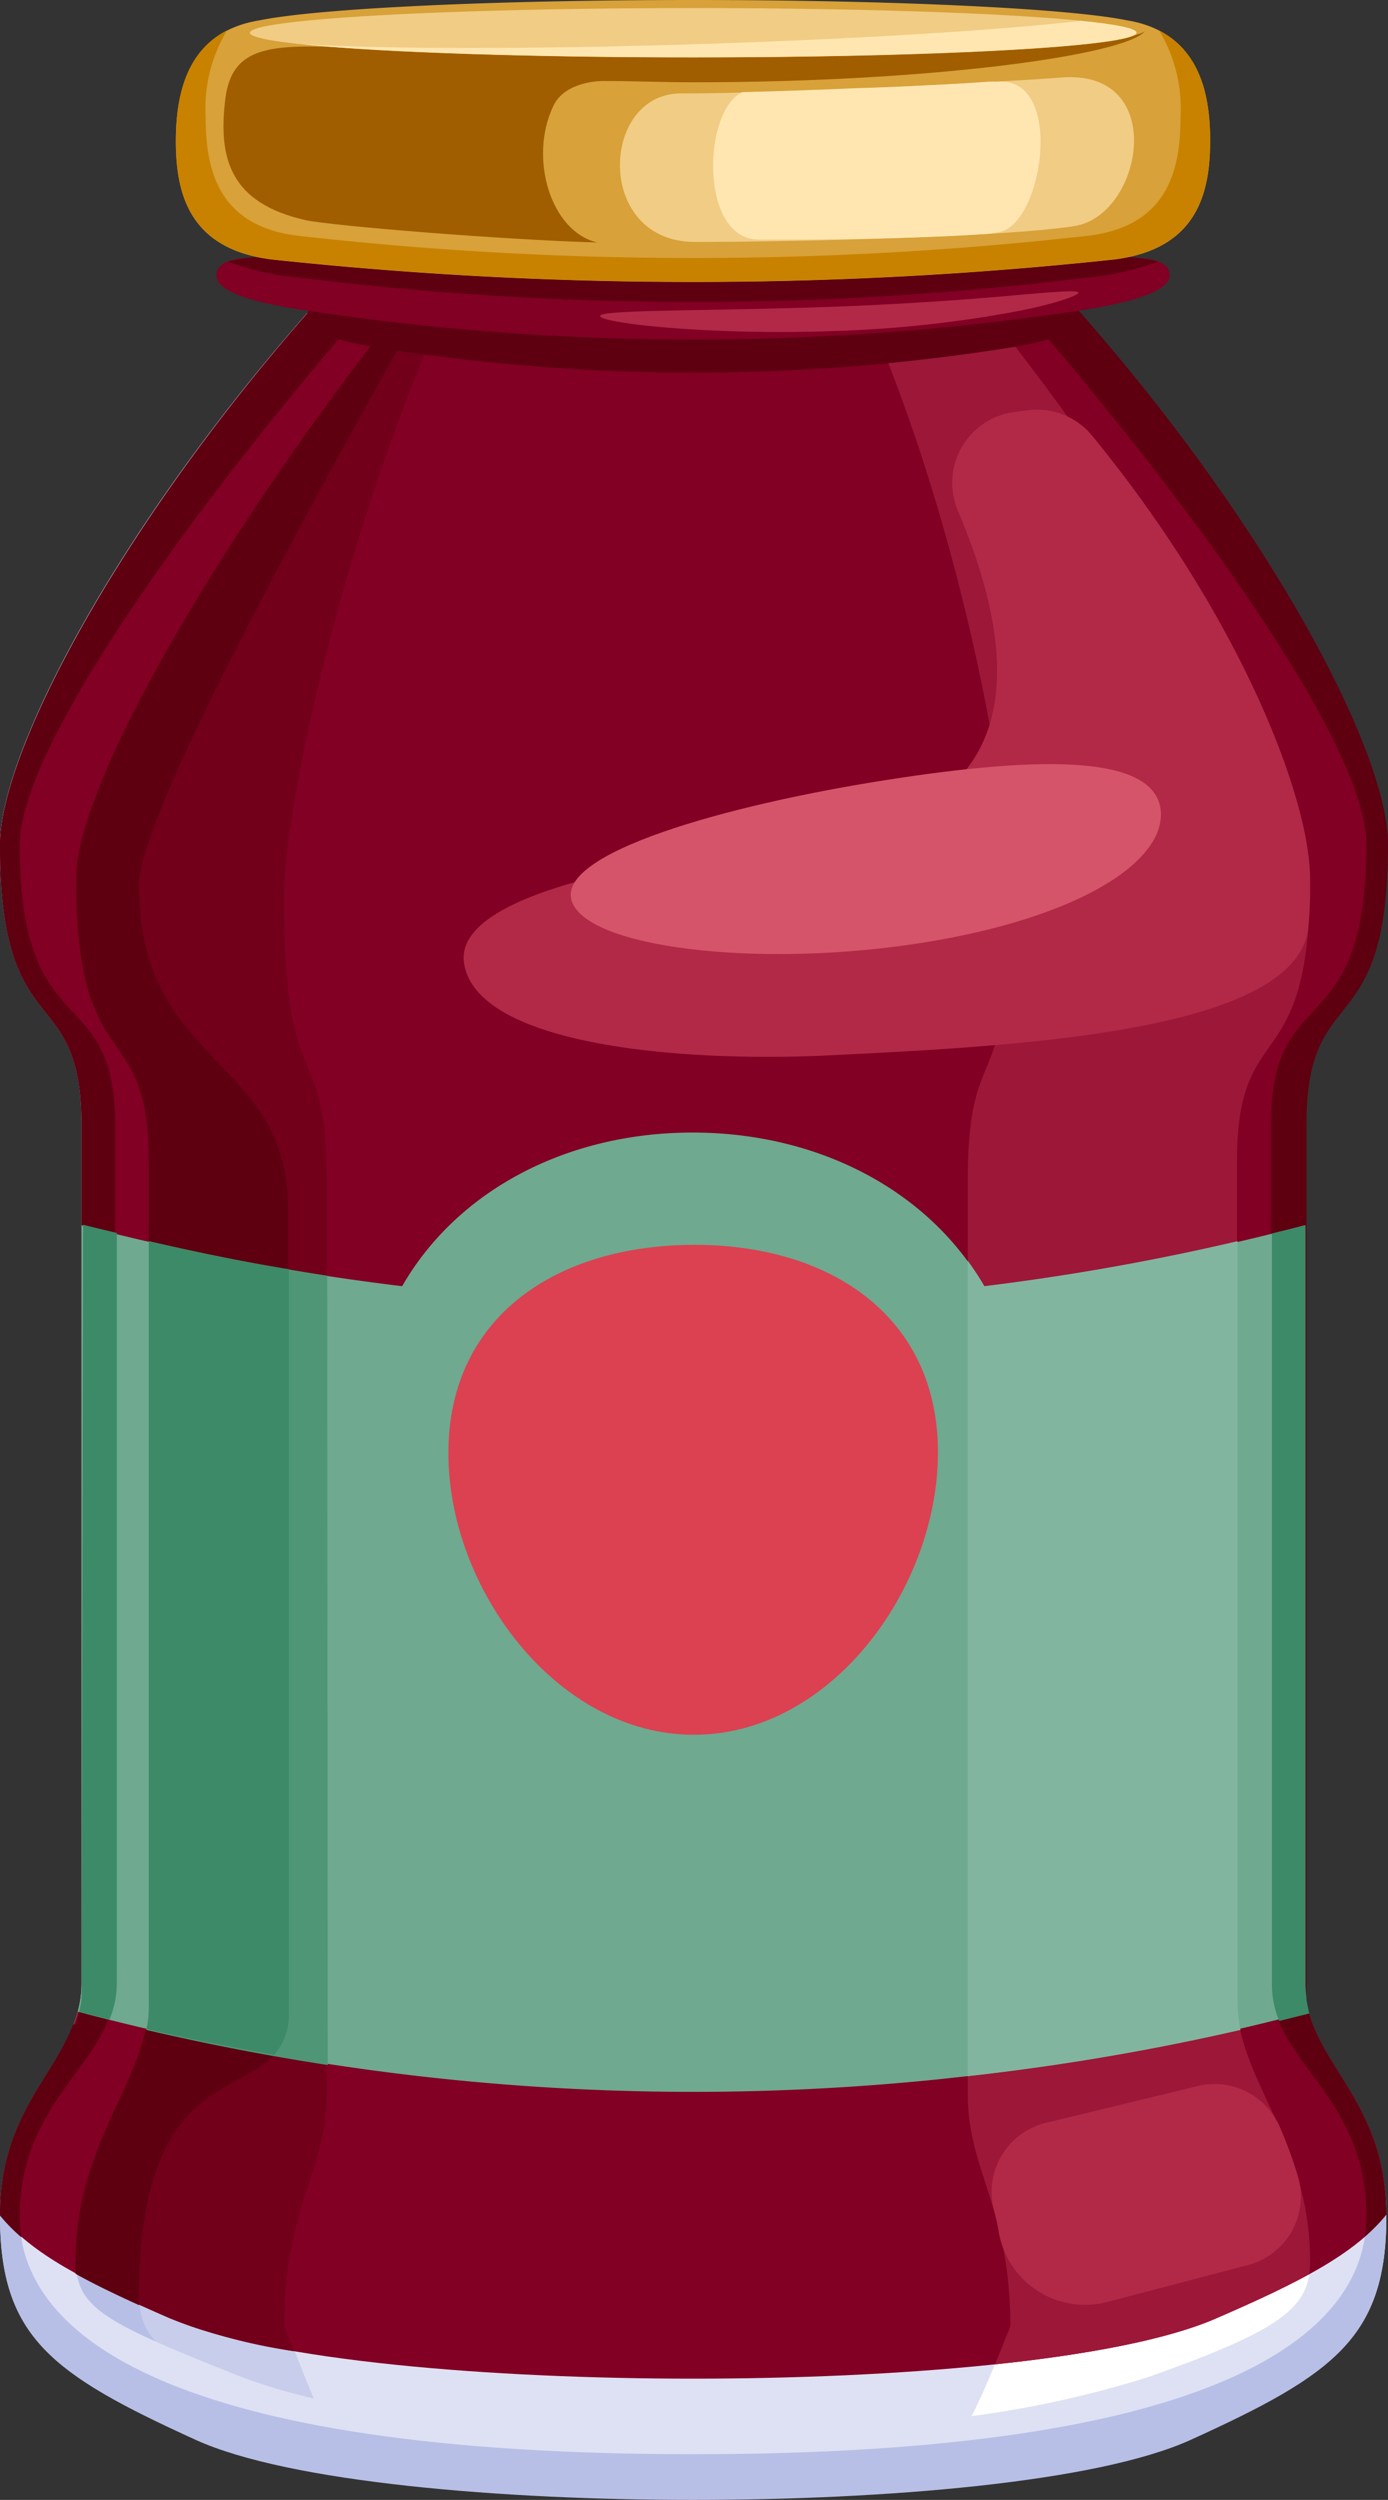 <svg xmlns="http://www.w3.org/2000/svg" viewBox="0 0 75.93 136.7"><rect x="0" y="0" width="75.93" height="136.7" fill="#333333" stroke="none"/><title>Depositphotos_123732982_05</title><g data-name="Layer 2"><g data-name="Layer 1"><path d="M56.34 14.21c11.87 12.57 19.5 26.5 19.5 32 0 11.09-4.46 7.31-4.46 15.31v47c0 4.23 4.46 6.1 4.46 12.68s-2.84 8.58-10.69 12.16c-5.16 2.35-16.9 3.29-27.23 3.29s-22.07-.94-27.23-3.29C2.81 129.78 0 127.72 0 121.15s4.46-8.45 4.46-12.68v-47c0-8-4.46-4.23-4.46-15.31 0-5.5 7.63-19.43 19.5-32z" fill="#dee1f3"/><path d="M15.57 127.2c0-6.57 2.33-8.47 2.33-12.71V64.57c0-8.05-2.34-4.25-2.34-15.41 0-5.54 3.79-22.29 10-34.94h-1.48C13.51 26.91 4.17 42.46 4.17 48c0 11.2 4 7.38 4 15.47v45.95c0 4.27-4 7.59-4 14.23 0 2.53 1.45 3.32 9 6.31a29.87 29.87 0 0 0 4 1.19c-.65-1.49-1.17-2.97-1.6-3.95z" fill="#c8cdeb"/><path d="M7.65 125.67c0-6.78 4-10.18 4-14.54v-47c0-8.26-4-4.36-4-15.8 0-4.9 7.93-17.4 17.45-29.06.84-1.74-.33-3.45.48-5.09h-1.5C13.51 26.91 4.17 42.46 4.17 48c0 11.2 4 7.38 4 15.47v45.95c0 4.27-4 7.59-4 14.23 0 1.88.81 2.81 4.36 4.39a3.1 3.1 0 0 1-.88-2.37z" fill="#b8bfe6"/><path d="M67.7 63.48c0-8.08 4-4.27 4-15.47 0-5.56-9.35-21.11-19.92-33.8h-5.66c6.22 12.65 9.16 29.41 9.16 34.94 0 11.16-2.34 7.36-2.34 15.41v49.92c0 4.24 2.32 6.14 2.33 12.71-.49 1.18-1.19 3.1-2.12 4.93a57.4 57.4 0 0 0 9.61-2.12c7.27-2.57 8.91-3.79 8.91-6.31 0-6.64-4-10-4-14.23z" fill="#fff"/><path d="M71.38 61.52c0-8 4.46-4.23 4.46-15.31 0-5.5-7.63-19.43-19.5-32h-2.8c11.22 12.57 21.21 26.5 21.21 32 0 11.09-5.22 7.31-5.22 15.31v47c0 4.23 5.22 6.1 5.22 12.68s-8.35 13-36.84 13-36.84-6.46-36.84-13 5.23-8.5 5.23-12.73v-47c0-8-5.22-4.23-5.22-15.31 0-5.5 10-19.43 21.21-32H19.5C7.63 26.78 0 40.71 0 46.21c0 11.09 4.46 7.31 4.46 15.31v47c0 4.23-4.46 6.1-4.46 12.68s2.81 8.62 10.69 12.21c5.16 2.35 16.9 3.29 27.23 3.29s22.07-.94 27.23-3.29c7.88-3.58 10.69-5.63 10.69-12.21s-4.46-8.45-4.46-12.68z" fill="#b8bfe6"/><path d="M0 121.1c1.7 2.13 4.67 3.66 9.34 5.68 5.42 2.35 17.74 3.29 28.58 3.29s23.16-.94 28.58-3.29c4.66-2 7.63-3.55 9.34-5.68 0-6.53-4.46-8.41-4.46-12.63v-47c0-8 4.46-4.23 4.46-15.31 0-5.5-7.63-19.43-19.5-32H19.5C7.63 26.78 0 40.71 0 46.21c0 11.09 4.46 7.31 4.46 15.31v47c0 4.17-4.46 6.05-4.46 12.58z" fill="#810024"/><path d="M8.14 63.48v45.95c0 4.27-4 7.59-4 14.23a4.7 4.7 0 0 0 .05.68c1.42.78 3.1 1.56 5.12 2.44a31.11 31.11 0 0 0 6.78 1.79c-.2-.51-.39-1-.55-1.37 0-6.57 2.33-8.47 2.33-12.71V64.57c0-8.05-2.34-4.25-2.34-15.41 0-5.54 3.79-22.29 10-34.94h-1.45C13.51 26.91 4.17 42.46 4.17 48c0 11.21 3.97 7.4 3.97 15.48z" fill="#72001a"/><path d="M8.14 63.48v45.95c0 4.27-4 7.59-4 14.23a4.78 4.78 0 0 0 0 .68c1 .56 2.15 1.11 3.46 1.71v-.38c0-14.66 8.15-9.88 8.15-15.66V66.07c0-8.35-8.15-7.69-8.15-17.7 0-4.9 16.08-32.52 16.88-34.16h-.45C13.51 26.91 4.17 42.46 4.17 48c0 11.21 3.97 7.4 3.97 15.48z" fill="#5e0010"/><path d="M52.94 64.57v49.93c0 4.24 2.32 6.14 2.33 12.71-.23.56-.51 1.28-.84 2.08 5-.53 9.39-1.34 12.07-2.5 2-.87 3.7-1.66 5.12-2.44a4.54 4.54 0 0 0 .05-.69c0-6.64-4-10-4-14.23V63.48c0-8.08 4-4.27 4-15.47 0-5.56-9.35-21.11-19.92-33.8h-5.63c6.22 12.65 9.16 29.41 9.16 34.94-.01 11.16-2.34 7.36-2.34 15.42z" fill="#9c1738"/><path d="M71.79 110.65c-.08-.21-.14-.42-.2-.63v-.06a6.05 6.05 0 0 1-.12-.62v-.1a5.85 5.85 0 0 1 0-.77v-47c0-8 4.46-4.23 4.46-15.31 0-5.5-7.63-19.43-19.5-32h-2.89c11.22 12.57 21.21 26.5 21.21 32 0 11.09-5.22 7.31-5.22 15.31v47c0 4.23 5.22 6.1 5.22 12.68a7.48 7.48 0 0 1-.09 1.14 9.45 9.45 0 0 0 1.17-1.19c-.02-5.3-2.94-7.54-4.04-10.45zM19.5 14.21C7.63 26.78 0 40.71 0 46.21c0 11.09 4.46 7.31 4.46 15.31v47a5.85 5.85 0 0 1 0 .77v.1a6 6 0 0 1-.12.62v.06c-.06.21-.12.42-.2.63H4c-1.1 2.91-4 5.15-4 10.45a9.45 9.45 0 0 0 1.17 1.19 7.48 7.48 0 0 1-.09-1.14c0-6.57 5.22-8.45 5.22-12.68v-47c0-8-5.22-4.23-5.22-15.31 0-5.5 10-19.43 21.21-32z" fill="#5e0010"/><path d="M65.48 114.08l-8.26 2a3.89 3.89 0 0 0-2.82 4.87 11 11 0 0 1 .24 1.12 4.79 4.79 0 0 0 6 3.79l7.62-2A3.87 3.87 0 0 0 71 119a23.72 23.72 0 0 0-1-2.72 3.89 3.89 0 0 0-4.52-2.2z" fill="#b22947"/><path d="M59.74 23.82a3.89 3.89 0 0 0-3.49-1.39l-.76.1a3.9 3.9 0 0 0-3.09 5.39c6 14.21-2 16.93-6.75 17.78q-1 .18-2 .33c-4.23.63-19 2.18-18.26 6.67s12 5.42 20.17 5c9.72-.49 25.23-1.2 26-6.89a21.4 21.4 0 0 0 .1-2.81c.01-4.19-3.66-14.1-11.92-24.18z" fill="#b22947"/><path d="M63.48 44.18c.44 2.79-4.24 6-13.14 7.39s-18.27.26-19.07-2.32 8.26-5.19 17.16-6.59S63 41.38 63.48 44.18z" fill="#d55469"/><path d="M55.52 16.62a169.83 169.83 0 0 1-17.6 1 169.64 169.64 0 0 1-17.59-1c-2.9-.3-3.48.15-3.56.65-.08.5.41 1.16 3.77 1.72A110.46 110.46 0 0 0 55.3 19c3.35-.56 3.85-1.22 3.77-1.72-.07-.5-.66-.95-3.55-.66z" fill="#5e0010"/><path d="M59.61 14.18c-2.85.25-11.47 1.22-21.69 1.2s-18.82-.95-21.68-1.2c-3.57-.35-4.29.18-4.39.76-.1.59.51 1.37 4.64 2a141.72 141.72 0 0 0 42.85 0c4.13-.67 4.74-1.44 4.64-2-.09-.57-.81-1.11-4.37-.76z" fill="#810024"/><path d="M59.34 15.19a14.85 14.85 0 0 0 4-.89 9.22 9.22 0 0 0-3.74-.11c-2.85.25-11.47 1.22-21.69 1.2s-18.82-.95-21.68-1.2a9.22 9.22 0 0 0-3.76.11 14.83 14.83 0 0 0 4 .89 175.32 175.32 0 0 0 42.87 0z" fill="#5e0010"/><path d="M59 16c0 .16-1.37.66-3.73 1.09a65.49 65.49 0 0 1-9.29 1c-7.3.28-13.18-.44-13.15-.81s5.89-.25 13.1-.52c3.6-.14 6.86-.37 9.21-.58S59 15.84 59 16z" fill="#b22947"/><path d="M61.64 1.11C58.52.47 49.08 0 37.92 0S17.34.47 14.21 1.11c-3.9.62-4.59 3.89-4.59 6.61 0 2.93.77 5.91 5.25 6.47a216.64 216.64 0 0 0 46.08 0c4.48-.56 5.25-3.54 5.25-6.47.01-2.72-.67-5.98-4.56-6.61z" fill="#d8a139"/><path d="M33.12 4.43c1.55 0 3.16.07 4.8.07 13 0 23.61-1.48 24.71-2.79-1.1.8-11.74 1.43-24.71 1.43-7.49 0-14.19-.21-18.74-.54-4.31-.17-6.48-.14-6.85 2.79-.41 3.27.26 5.7 4.35 6.64 1.4.32 10.94 1.09 16 1.23-2.56-.59-3.74-4.6-2.44-7.4.54-1.28 2.26-1.45 2.88-1.43z" fill="#a05e00"/><path d="M63.41 1.67a8.25 8.25 0 0 1 1.17 4.74c0 2.93-.73 5.91-4.95 6.47a192.48 192.48 0 0 1-43.43 0c-4.22-.56-4.95-3.54-4.95-6.47a8.26 8.26 0 0 1 1.17-4.75c-2.33 1.19-2.8 3.77-2.8 6.05 0 2.93.77 5.91 5.25 6.47a216.64 216.64 0 0 0 46.08 0c4.48-.56 5.25-3.54 5.25-6.47.01-2.27-.45-4.84-2.79-6.04z" fill="#c88200"/><ellipse cx="37.92" cy="1.79" rx="24.25" ry="1.35" fill="#f1cc84"/><path d="M59.13 1.14c-4.53.52-12.31 1-21.15 1.28-9 .28-16.92.26-21.45 0 4.08.42 12.13.71 21.39.71 13.39 0 24.25-.6 24.25-1.35 0-.22-1.11-.45-3.04-.64z" fill="#ffe6b1"/><path d="M37.24 5.11c5.92 0 18.2-.66 20.79-.87 5.92-.5 4.5 7.53.76 8.12-3.95.62-15.63.87-20.79.87-5.47-.01-5.17-8.12-.76-8.12z" fill="#f1cc84"/><path d="M54.7 12.68c2.37-.51 3.54-8.41-.08-8.22h-.48c-1.33.11-4.45.28-7.49.37-2.09.09-4.18.16-6.06.21-2.18 1.11-2.3 8 .87 8.06h2.1c3.44-.01 7.44-.1 10.6-.32z" fill="#ffe6b1"/><path d="M71.59 110a5.86 5.86 0 0 1-.21-1.55V67a131.36 131.36 0 0 1-17.53 3.37c-3-5.22-9-8.43-15.93-8.44S25 65.11 22 70.33A131.38 131.38 0 0 1 4.46 67v41.51a5.86 5.86 0 0 1-.21 1.49 131.41 131.41 0 0 0 67.34 0z" fill="#6fa990"/><path d="M71.59 110v-.06a6 6 0 0 1-.12-.62v-.1a5.87 5.87 0 0 1-.05-.77V67c-.61.16-1.23.3-1.84.45v41.06a5.19 5.19 0 0 0 .4 2l1.65-.41zm-67.13-1.53a5.87 5.87 0 0 1 0 .77v.1a6.08 6.08 0 0 1-.12.62v.06l1.65.41a5.19 5.19 0 0 0 .4-2V67.42c-.61-.15-1.23-.29-1.84-.45z" fill="#3c8a68"/><path d="M17.9 69.76Q13 69 8.14 67.87v41.56A7.48 7.48 0 0 1 8 111q4.93 1.15 9.93 1.92z" fill="#4f9677"/><path d="M8.14 67.87v41.56a7 7 0 0 1 0 .77c0 .25-.07.5-.12.74H8c2.34.55 4.69 1 7 1.42a3.35 3.35 0 0 0 .8-2.36V69.4c-2.57-.4-5.12-.94-7.66-1.53z" fill="#3c8a68"/><path d="M67.7 109.43V67.87a131.07 131.07 0 0 1-13.85 2.46 15.16 15.16 0 0 0-.91-1.39v44.59A131.38 131.38 0 0 0 67.86 111a7.48 7.48 0 0 1-.16-1.57z" fill="#82b59f"/><path d="M24.53 79.45c0-7.43 5.88-11.35 13.39-11.38S51.33 72 51.31 79.45s-5.88 15.44-13.39 15.41-13.41-8.05-13.39-15.41z" fill="#db4151"/></g></g></svg>